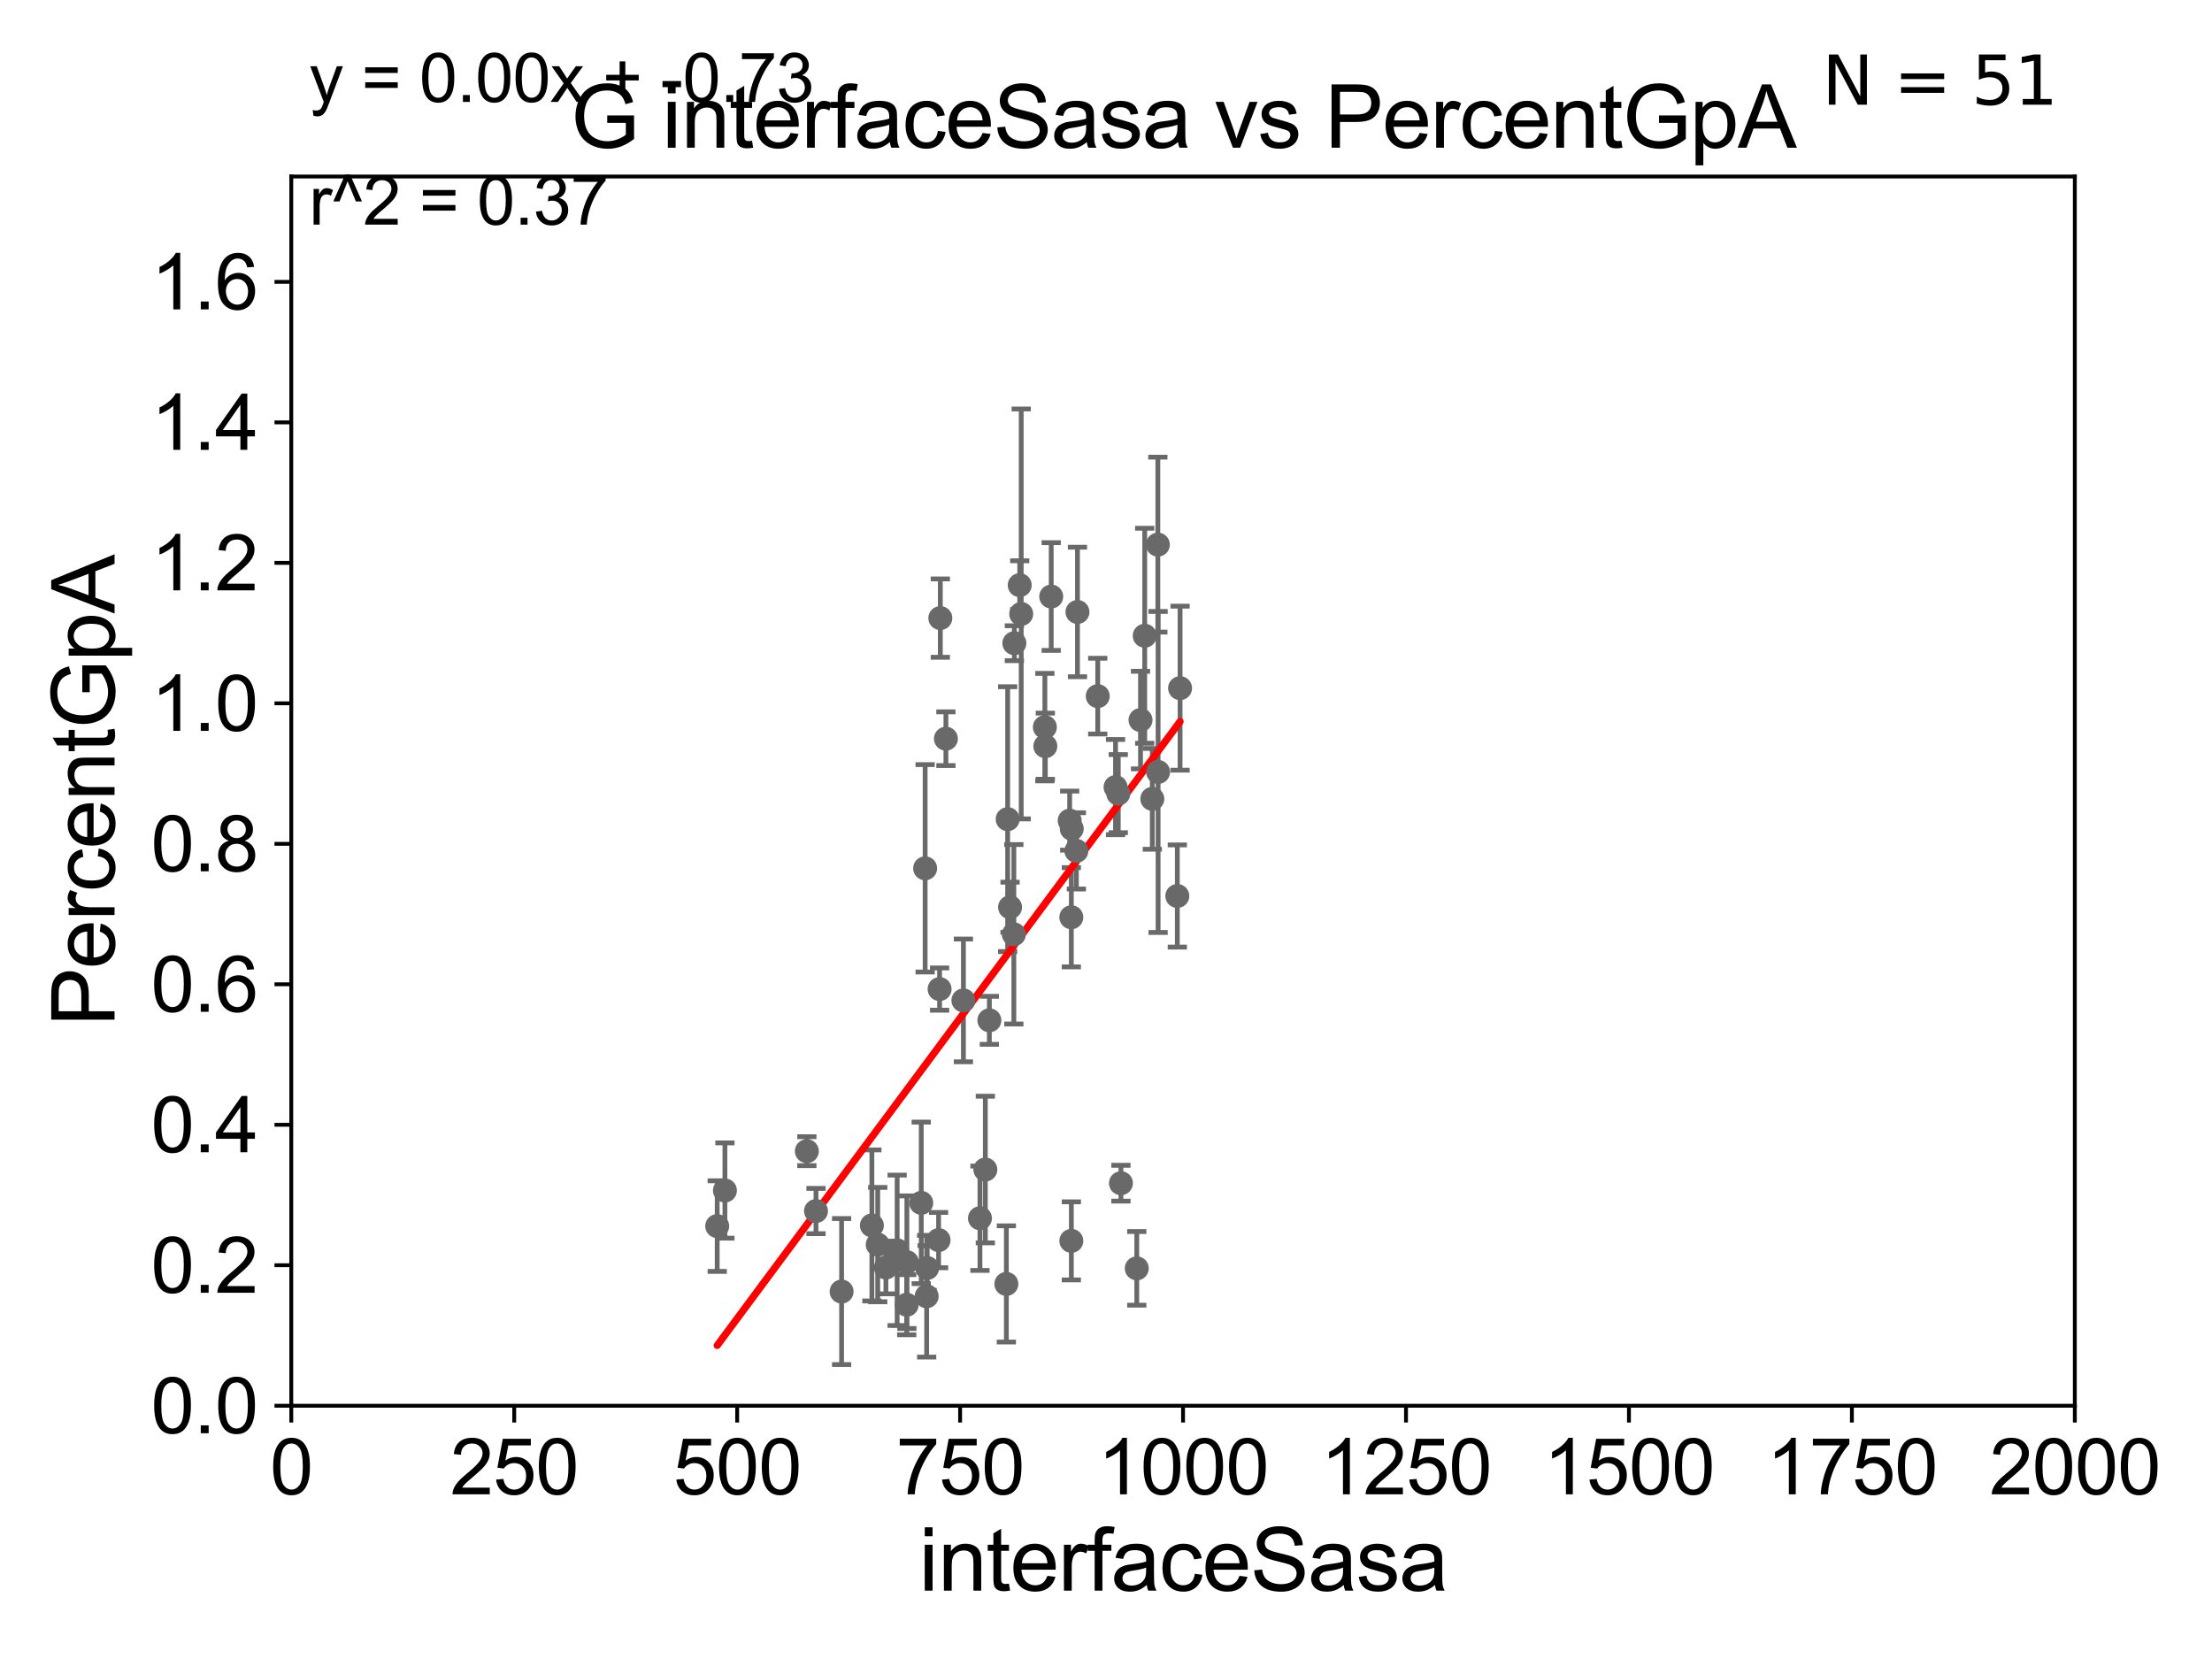 <?xml version="1.0" encoding="utf-8" standalone="no"?>
<!DOCTYPE svg PUBLIC "-//W3C//DTD SVG 1.1//EN"
  "http://www.w3.org/Graphics/SVG/1.1/DTD/svg11.dtd">
<svg xmlns:xlink="http://www.w3.org/1999/xlink" width="460.8pt" height="345.6pt" viewBox="0 0 460.8 345.6" xmlns="http://www.w3.org/2000/svg" version="1.1">
 <defs>
  <style type="text/css">*{stroke-linejoin: round; stroke-linecap: butt}</style>
 </defs>
 <g id="figure_1">
  <g id="patch_1">
   <path d="M 0 345.6 
L 460.8 345.6 
L 460.8 0 
L 0 0 
z
" style="fill: #ffffff"/>
  </g>
  <g id="axes_1">
   <g id="patch_2">
    <path d="M 60.68 292.84 
L 432.225 292.84 
L 432.225 36.775 
L 60.68 36.775 
z
" style="fill: #ffffff"/>
   </g>
   <g id="PathCollection_1">
    <defs>
     <path id="md481476559" d="M 0 1.118 
C 0.297 1.118 0.581 1 0.791 0.791 
C 1 0.581 1.118 0.297 1.118 0 
C 1.118 -0.297 1 -0.581 0.791 -0.791 
C 0.581 -1 0.297 -1.118 0 -1.118 
C -0.297 -1.118 -0.581 -1 -0.791 -0.791 
C -1 -0.581 -1.118 -0.297 -1.118 0 
C -1.118 0.297 -1 0.581 -0.791 0.791 
C -0.581 1 -0.297 1.118 0 1.118 
z
" style="stroke: #696969"/>
    </defs>
    <g clip-path="url(#pdb806708d1)">
     <use xlink:href="#md481476559" x="241.253" y="160.814" style="fill: #696969; stroke: #696969"/>
     <use xlink:href="#md481476559" x="223.177" y="191.082" style="fill: #696969; stroke: #696969"/>
     <use xlink:href="#md481476559" x="223.181" y="258.495" style="fill: #696969; stroke: #696969"/>
     <use xlink:href="#md481476559" x="233.513" y="246.482" style="fill: #696969; stroke: #696969"/>
     <use xlink:href="#md481476559" x="236.811" y="264.219" style="fill: #696969; stroke: #696969"/>
     <use xlink:href="#md481476559" x="149.409" y="255.418" style="fill: #696969; stroke: #696969"/>
     <use xlink:href="#md481476559" x="209.645" y="267.466" style="fill: #696969; stroke: #696969"/>
     <use xlink:href="#md481476559" x="195.525" y="258.335" style="fill: #696969; stroke: #696969"/>
     <use xlink:href="#md481476559" x="217.762" y="155.446" style="fill: #696969; stroke: #696969"/>
     <use xlink:href="#md481476559" x="193.041" y="270.034" style="fill: #696969; stroke: #696969"/>
     <use xlink:href="#md481476559" x="193.149" y="264.146" style="fill: #696969; stroke: #696969"/>
     <use xlink:href="#md481476559" x="195.887" y="128.76" style="fill: #696969; stroke: #696969"/>
     <use xlink:href="#md481476559" x="195.733" y="206.043" style="fill: #696969; stroke: #696969"/>
     <use xlink:href="#md481476559" x="232.388" y="163.969" style="fill: #696969; stroke: #696969"/>
     <use xlink:href="#md481476559" x="204.143" y="253.784" style="fill: #696969; stroke: #696969"/>
     <use xlink:href="#md481476559" x="188.885" y="271.795" style="fill: #696969; stroke: #696969"/>
     <use xlink:href="#md481476559" x="181.631" y="255.278" style="fill: #696969; stroke: #696969"/>
     <use xlink:href="#md481476559" x="191.91" y="250.581" style="fill: #696969; stroke: #696969"/>
     <use xlink:href="#md481476559" x="168.083" y="239.809" style="fill: #696969; stroke: #696969"/>
     <use xlink:href="#md481476559" x="188.919" y="262.939" style="fill: #696969; stroke: #696969"/>
     <use xlink:href="#md481476559" x="169.987" y="252.283" style="fill: #696969; stroke: #696969"/>
     <use xlink:href="#md481476559" x="182.846" y="259.271" style="fill: #696969; stroke: #696969"/>
     <use xlink:href="#md481476559" x="186.89" y="260.463" style="fill: #696969; stroke: #696969"/>
     <use xlink:href="#md481476559" x="184.551" y="264.045" style="fill: #696969; stroke: #696969"/>
     <use xlink:href="#md481476559" x="175.322" y="269.055" style="fill: #696969; stroke: #696969"/>
     <use xlink:href="#md481476559" x="192.723" y="180.884" style="fill: #696969; stroke: #696969"/>
     <use xlink:href="#md481476559" x="205.265" y="243.637" style="fill: #696969; stroke: #696969"/>
     <use xlink:href="#md481476559" x="245.832" y="143.356" style="fill: #696969; stroke: #696969"/>
     <use xlink:href="#md481476559" x="241.201" y="113.457" style="fill: #696969; stroke: #696969"/>
     <use xlink:href="#md481476559" x="237.591" y="150.001" style="fill: #696969; stroke: #696969"/>
     <use xlink:href="#md481476559" x="245.258" y="186.652" style="fill: #696969; stroke: #696969"/>
     <use xlink:href="#md481476559" x="222.832" y="170.955" style="fill: #696969; stroke: #696969"/>
     <use xlink:href="#md481476559" x="200.697" y="208.407" style="fill: #696969; stroke: #696969"/>
     <use xlink:href="#md481476559" x="228.68" y="145.017" style="fill: #696969; stroke: #696969"/>
     <use xlink:href="#md481476559" x="209.913" y="170.644" style="fill: #696969; stroke: #696969"/>
     <use xlink:href="#md481476559" x="206.101" y="212.55" style="fill: #696969; stroke: #696969"/>
     <use xlink:href="#md481476559" x="238.466" y="132.439" style="fill: #696969; stroke: #696969"/>
     <use xlink:href="#md481476559" x="224.229" y="177.251" style="fill: #696969; stroke: #696969"/>
     <use xlink:href="#md481476559" x="217.665" y="151.474" style="fill: #696969; stroke: #696969"/>
     <use xlink:href="#md481476559" x="223.268" y="172.647" style="fill: #696969; stroke: #696969"/>
     <use xlink:href="#md481476559" x="212.426" y="121.894" style="fill: #696969; stroke: #696969"/>
     <use xlink:href="#md481476559" x="232.958" y="165.328" style="fill: #696969; stroke: #696969"/>
     <use xlink:href="#md481476559" x="240.047" y="166.416" style="fill: #696969; stroke: #696969"/>
     <use xlink:href="#md481476559" x="197.05" y="153.884" style="fill: #696969; stroke: #696969"/>
     <use xlink:href="#md481476559" x="218.986" y="124.27" style="fill: #696969; stroke: #696969"/>
     <use xlink:href="#md481476559" x="212.737" y="127.898" style="fill: #696969; stroke: #696969"/>
     <use xlink:href="#md481476559" x="211.312" y="133.988" style="fill: #696969; stroke: #696969"/>
     <use xlink:href="#md481476559" x="211.202" y="194.625" style="fill: #696969; stroke: #696969"/>
     <use xlink:href="#md481476559" x="210.413" y="188.992" style="fill: #696969; stroke: #696969"/>
     <use xlink:href="#md481476559" x="224.457" y="127.485" style="fill: #696969; stroke: #696969"/>
     <use xlink:href="#md481476559" x="151.016" y="248.006" style="fill: #696969; stroke: #696969"/>
    </g>
   </g>
   <g id="matplotlib.axis_1">
    <g id="xtick_1">
     <g id="line2d_1">
      <defs>
       <path id="m00915dc6bf" d="M 0 0 
L 0 3.5 
" style="stroke: #000000; stroke-width: 0.8"/>
      </defs>
      <g>
       <use xlink:href="#m00915dc6bf" x="60.68" y="292.84" style="stroke: #000000; stroke-width: 0.8"/>
      </g>
     </g>
     <g id="text_1">
      <!-- 0 -->
      <g transform="translate(56.231 311.293)scale(0.16 -0.16)">
       <defs>
        <path id="ArialMT-30" d="M 266 2259 
Q 266 3072 433 3567 
Q 600 4063 929 4331 
Q 1259 4600 1759 4600 
Q 2128 4600 2406 4451 
Q 2684 4303 2865 4023 
Q 3047 3744 3150 3342 
Q 3253 2941 3253 2259 
Q 3253 1453 3087 958 
Q 2922 463 2592 192 
Q 2263 -78 1759 -78 
Q 1097 -78 719 397 
Q 266 969 266 2259 
z
M 844 2259 
Q 844 1131 1108 757 
Q 1372 384 1759 384 
Q 2147 384 2411 759 
Q 2675 1134 2675 2259 
Q 2675 3391 2411 3762 
Q 2147 4134 1753 4134 
Q 1366 4134 1134 3806 
Q 844 3388 844 2259 
z
" transform="scale(0.016)"/>
       </defs>
       <use xlink:href="#ArialMT-30"/>
      </g>
     </g>
    </g>
    <g id="xtick_2">
     <g id="line2d_2">
      <g>
       <use xlink:href="#m00915dc6bf" x="107.123" y="292.84" style="stroke: #000000; stroke-width: 0.8"/>
      </g>
     </g>
     <g id="text_2">
      <!-- 250 -->
      <g transform="translate(93.777 311.293)scale(0.16 -0.16)">
       <defs>
        <path id="ArialMT-32" d="M 3222 541 
L 3222 0 
L 194 0 
Q 188 203 259 391 
Q 375 700 629 1000 
Q 884 1300 1366 1694 
Q 2113 2306 2375 2664 
Q 2638 3022 2638 3341 
Q 2638 3675 2398 3904 
Q 2159 4134 1775 4134 
Q 1369 4134 1125 3890 
Q 881 3647 878 3216 
L 300 3275 
Q 359 3922 746 4261 
Q 1134 4600 1788 4600 
Q 2447 4600 2831 4234 
Q 3216 3869 3216 3328 
Q 3216 3053 3103 2787 
Q 2991 2522 2730 2228 
Q 2469 1934 1863 1422 
Q 1356 997 1212 845 
Q 1069 694 975 541 
L 3222 541 
z
" transform="scale(0.016)"/>
        <path id="ArialMT-35" d="M 266 1200 
L 856 1250 
Q 922 819 1161 601 
Q 1400 384 1738 384 
Q 2144 384 2425 690 
Q 2706 997 2706 1503 
Q 2706 1984 2436 2262 
Q 2166 2541 1728 2541 
Q 1456 2541 1237 2417 
Q 1019 2294 894 2097 
L 366 2166 
L 809 4519 
L 3088 4519 
L 3088 3981 
L 1259 3981 
L 1013 2750 
Q 1425 3038 1878 3038 
Q 2478 3038 2890 2622 
Q 3303 2206 3303 1553 
Q 3303 931 2941 478 
Q 2500 -78 1738 -78 
Q 1113 -78 717 272 
Q 322 622 266 1200 
z
" transform="scale(0.016)"/>
       </defs>
       <use xlink:href="#ArialMT-32"/>
       <use xlink:href="#ArialMT-35" x="55.615"/>
       <use xlink:href="#ArialMT-30" x="111.23"/>
      </g>
     </g>
    </g>
    <g id="xtick_3">
     <g id="line2d_3">
      <g>
       <use xlink:href="#m00915dc6bf" x="153.566" y="292.84" style="stroke: #000000; stroke-width: 0.8"/>
      </g>
     </g>
     <g id="text_3">
      <!-- 500 -->
      <g transform="translate(140.22 311.293)scale(0.16 -0.16)">
       <use xlink:href="#ArialMT-35"/>
       <use xlink:href="#ArialMT-30" x="55.615"/>
       <use xlink:href="#ArialMT-30" x="111.23"/>
      </g>
     </g>
    </g>
    <g id="xtick_4">
     <g id="line2d_4">
      <g>
       <use xlink:href="#m00915dc6bf" x="200.009" y="292.84" style="stroke: #000000; stroke-width: 0.8"/>
      </g>
     </g>
     <g id="text_4">
      <!-- 750 -->
      <g transform="translate(186.663 311.293)scale(0.16 -0.16)">
       <defs>
        <path id="ArialMT-37" d="M 303 3981 
L 303 4522 
L 3269 4522 
L 3269 4084 
Q 2831 3619 2401 2847 
Q 1972 2075 1738 1259 
Q 1569 684 1522 0 
L 944 0 
Q 953 541 1156 1306 
Q 1359 2072 1739 2783 
Q 2119 3494 2547 3981 
L 303 3981 
z
" transform="scale(0.016)"/>
       </defs>
       <use xlink:href="#ArialMT-37"/>
       <use xlink:href="#ArialMT-35" x="55.615"/>
       <use xlink:href="#ArialMT-30" x="111.23"/>
      </g>
     </g>
    </g>
    <g id="xtick_5">
     <g id="line2d_5">
      <g>
       <use xlink:href="#m00915dc6bf" x="246.452" y="292.84" style="stroke: #000000; stroke-width: 0.8"/>
      </g>
     </g>
     <g id="text_5">
      <!-- 1000 -->
      <g transform="translate(228.657 311.293)scale(0.16 -0.16)">
       <defs>
        <path id="ArialMT-31" d="M 2384 0 
L 1822 0 
L 1822 3584 
Q 1619 3391 1289 3197 
Q 959 3003 697 2906 
L 697 3450 
Q 1169 3672 1522 3987 
Q 1875 4303 2022 4600 
L 2384 4600 
L 2384 0 
z
" transform="scale(0.016)"/>
       </defs>
       <use xlink:href="#ArialMT-31"/>
       <use xlink:href="#ArialMT-30" x="55.615"/>
       <use xlink:href="#ArialMT-30" x="111.23"/>
       <use xlink:href="#ArialMT-30" x="166.846"/>
      </g>
     </g>
    </g>
    <g id="xtick_6">
     <g id="line2d_6">
      <g>
       <use xlink:href="#m00915dc6bf" x="292.896" y="292.84" style="stroke: #000000; stroke-width: 0.8"/>
      </g>
     </g>
     <g id="text_6">
      <!-- 1250 -->
      <g transform="translate(275.101 311.293)scale(0.16 -0.16)">
       <use xlink:href="#ArialMT-31"/>
       <use xlink:href="#ArialMT-32" x="55.615"/>
       <use xlink:href="#ArialMT-35" x="111.23"/>
       <use xlink:href="#ArialMT-30" x="166.846"/>
      </g>
     </g>
    </g>
    <g id="xtick_7">
     <g id="line2d_7">
      <g>
       <use xlink:href="#m00915dc6bf" x="339.339" y="292.84" style="stroke: #000000; stroke-width: 0.8"/>
      </g>
     </g>
     <g id="text_7">
      <!-- 1500 -->
      <g transform="translate(321.544 311.293)scale(0.16 -0.16)">
       <use xlink:href="#ArialMT-31"/>
       <use xlink:href="#ArialMT-35" x="55.615"/>
       <use xlink:href="#ArialMT-30" x="111.23"/>
       <use xlink:href="#ArialMT-30" x="166.846"/>
      </g>
     </g>
    </g>
    <g id="xtick_8">
     <g id="line2d_8">
      <g>
       <use xlink:href="#m00915dc6bf" x="385.782" y="292.84" style="stroke: #000000; stroke-width: 0.8"/>
      </g>
     </g>
     <g id="text_8">
      <!-- 1750 -->
      <g transform="translate(367.987 311.293)scale(0.16 -0.16)">
       <use xlink:href="#ArialMT-31"/>
       <use xlink:href="#ArialMT-37" x="55.615"/>
       <use xlink:href="#ArialMT-35" x="111.23"/>
       <use xlink:href="#ArialMT-30" x="166.846"/>
      </g>
     </g>
    </g>
    <g id="xtick_9">
     <g id="line2d_9">
      <g>
       <use xlink:href="#m00915dc6bf" x="432.225" y="292.84" style="stroke: #000000; stroke-width: 0.8"/>
      </g>
     </g>
     <g id="text_9">
      <!-- 2000 -->
      <g transform="translate(414.43 311.293)scale(0.16 -0.16)">
       <use xlink:href="#ArialMT-32"/>
       <use xlink:href="#ArialMT-30" x="55.615"/>
       <use xlink:href="#ArialMT-30" x="111.23"/>
       <use xlink:href="#ArialMT-30" x="166.846"/>
      </g>
     </g>
    </g>
    <g id="text_10">
     <!-- interfaceSasa -->
     <g transform="translate(191.423 331.357)scale(0.18 -0.18)">
      <defs>
       <path id="ArialMT-69" d="M 425 3934 
L 425 4581 
L 988 4581 
L 988 3934 
L 425 3934 
z
M 425 0 
L 425 3319 
L 988 3319 
L 988 0 
L 425 0 
z
" transform="scale(0.016)"/>
       <path id="ArialMT-6e" d="M 422 0 
L 422 3319 
L 928 3319 
L 928 2847 
Q 1294 3394 1984 3394 
Q 2284 3394 2536 3286 
Q 2788 3178 2913 3003 
Q 3038 2828 3088 2588 
Q 3119 2431 3119 2041 
L 3119 0 
L 2556 0 
L 2556 2019 
Q 2556 2363 2490 2533 
Q 2425 2703 2258 2804 
Q 2091 2906 1866 2906 
Q 1506 2906 1245 2678 
Q 984 2450 984 1813 
L 984 0 
L 422 0 
z
" transform="scale(0.016)"/>
       <path id="ArialMT-74" d="M 1650 503 
L 1731 6 
Q 1494 -44 1306 -44 
Q 1000 -44 831 53 
Q 663 150 594 308 
Q 525 466 525 972 
L 525 2881 
L 113 2881 
L 113 3319 
L 525 3319 
L 525 4141 
L 1084 4478 
L 1084 3319 
L 1650 3319 
L 1650 2881 
L 1084 2881 
L 1084 941 
Q 1084 700 1114 631 
Q 1144 563 1211 522 
Q 1278 481 1403 481 
Q 1497 481 1650 503 
z
" transform="scale(0.016)"/>
       <path id="ArialMT-65" d="M 2694 1069 
L 3275 997 
Q 3138 488 2766 206 
Q 2394 -75 1816 -75 
Q 1088 -75 661 373 
Q 234 822 234 1631 
Q 234 2469 665 2931 
Q 1097 3394 1784 3394 
Q 2450 3394 2872 2941 
Q 3294 2488 3294 1666 
Q 3294 1616 3291 1516 
L 816 1516 
Q 847 969 1125 678 
Q 1403 388 1819 388 
Q 2128 388 2347 550 
Q 2566 713 2694 1069 
z
M 847 1978 
L 2700 1978 
Q 2663 2397 2488 2606 
Q 2219 2931 1791 2931 
Q 1403 2931 1139 2672 
Q 875 2413 847 1978 
z
" transform="scale(0.016)"/>
       <path id="ArialMT-72" d="M 416 0 
L 416 3319 
L 922 3319 
L 922 2816 
Q 1116 3169 1280 3281 
Q 1444 3394 1641 3394 
Q 1925 3394 2219 3213 
L 2025 2691 
Q 1819 2813 1613 2813 
Q 1428 2813 1281 2702 
Q 1134 2591 1072 2394 
Q 978 2094 978 1738 
L 978 0 
L 416 0 
z
" transform="scale(0.016)"/>
       <path id="ArialMT-66" d="M 556 0 
L 556 2881 
L 59 2881 
L 59 3319 
L 556 3319 
L 556 3672 
Q 556 4006 616 4169 
Q 697 4388 901 4523 
Q 1106 4659 1475 4659 
Q 1713 4659 2000 4603 
L 1916 4113 
Q 1741 4144 1584 4144 
Q 1328 4144 1222 4034 
Q 1116 3925 1116 3625 
L 1116 3319 
L 1763 3319 
L 1763 2881 
L 1116 2881 
L 1116 0 
L 556 0 
z
" transform="scale(0.016)"/>
       <path id="ArialMT-61" d="M 2588 409 
Q 2275 144 1986 34 
Q 1697 -75 1366 -75 
Q 819 -75 525 192 
Q 231 459 231 875 
Q 231 1119 342 1320 
Q 453 1522 633 1644 
Q 813 1766 1038 1828 
Q 1203 1872 1538 1913 
Q 2219 1994 2541 2106 
Q 2544 2222 2544 2253 
Q 2544 2597 2384 2738 
Q 2169 2928 1744 2928 
Q 1347 2928 1158 2789 
Q 969 2650 878 2297 
L 328 2372 
Q 403 2725 575 2942 
Q 747 3159 1072 3276 
Q 1397 3394 1825 3394 
Q 2250 3394 2515 3294 
Q 2781 3194 2906 3042 
Q 3031 2891 3081 2659 
Q 3109 2516 3109 2141 
L 3109 1391 
Q 3109 606 3145 398 
Q 3181 191 3288 0 
L 2700 0 
Q 2613 175 2588 409 
z
M 2541 1666 
Q 2234 1541 1622 1453 
Q 1275 1403 1131 1340 
Q 988 1278 909 1158 
Q 831 1038 831 891 
Q 831 666 1001 516 
Q 1172 366 1500 366 
Q 1825 366 2078 508 
Q 2331 650 2450 897 
Q 2541 1088 2541 1459 
L 2541 1666 
z
" transform="scale(0.016)"/>
       <path id="ArialMT-63" d="M 2588 1216 
L 3141 1144 
Q 3050 572 2676 248 
Q 2303 -75 1759 -75 
Q 1078 -75 664 370 
Q 250 816 250 1647 
Q 250 2184 428 2587 
Q 606 2991 970 3192 
Q 1334 3394 1763 3394 
Q 2303 3394 2647 3120 
Q 2991 2847 3088 2344 
L 2541 2259 
Q 2463 2594 2264 2762 
Q 2066 2931 1784 2931 
Q 1359 2931 1093 2626 
Q 828 2322 828 1663 
Q 828 994 1084 691 
Q 1341 388 1753 388 
Q 2084 388 2306 591 
Q 2528 794 2588 1216 
z
" transform="scale(0.016)"/>
       <path id="ArialMT-53" d="M 288 1472 
L 859 1522 
Q 900 1178 1048 958 
Q 1197 738 1509 602 
Q 1822 466 2213 466 
Q 2559 466 2825 569 
Q 3091 672 3220 851 
Q 3350 1031 3350 1244 
Q 3350 1459 3225 1620 
Q 3100 1781 2813 1891 
Q 2628 1963 1997 2114 
Q 1366 2266 1113 2400 
Q 784 2572 623 2826 
Q 463 3081 463 3397 
Q 463 3744 659 4045 
Q 856 4347 1234 4503 
Q 1613 4659 2075 4659 
Q 2584 4659 2973 4495 
Q 3363 4331 3572 4012 
Q 3781 3694 3797 3291 
L 3216 3247 
Q 3169 3681 2898 3903 
Q 2628 4125 2100 4125 
Q 1550 4125 1298 3923 
Q 1047 3722 1047 3438 
Q 1047 3191 1225 3031 
Q 1400 2872 2139 2705 
Q 2878 2538 3153 2413 
Q 3553 2228 3743 1945 
Q 3934 1663 3934 1294 
Q 3934 928 3725 604 
Q 3516 281 3123 101 
Q 2731 -78 2241 -78 
Q 1619 -78 1198 103 
Q 778 284 539 648 
Q 300 1013 288 1472 
z
" transform="scale(0.016)"/>
       <path id="ArialMT-73" d="M 197 991 
L 753 1078 
Q 800 744 1014 566 
Q 1228 388 1613 388 
Q 2000 388 2187 545 
Q 2375 703 2375 916 
Q 2375 1106 2209 1216 
Q 2094 1291 1634 1406 
Q 1016 1563 777 1677 
Q 538 1791 414 1992 
Q 291 2194 291 2438 
Q 291 2659 392 2848 
Q 494 3038 669 3163 
Q 800 3259 1026 3326 
Q 1253 3394 1513 3394 
Q 1903 3394 2198 3281 
Q 2494 3169 2634 2976 
Q 2775 2784 2828 2463 
L 2278 2388 
Q 2241 2644 2061 2787 
Q 1881 2931 1553 2931 
Q 1166 2931 1000 2803 
Q 834 2675 834 2503 
Q 834 2394 903 2306 
Q 972 2216 1119 2156 
Q 1203 2125 1616 2013 
Q 2213 1853 2448 1751 
Q 2684 1650 2818 1456 
Q 2953 1263 2953 975 
Q 2953 694 2789 445 
Q 2625 197 2315 61 
Q 2006 -75 1616 -75 
Q 969 -75 630 194 
Q 291 463 197 991 
z
" transform="scale(0.016)"/>
      </defs>
      <use xlink:href="#ArialMT-69"/>
      <use xlink:href="#ArialMT-6e" x="22.217"/>
      <use xlink:href="#ArialMT-74" x="77.832"/>
      <use xlink:href="#ArialMT-65" x="105.615"/>
      <use xlink:href="#ArialMT-72" x="161.23"/>
      <use xlink:href="#ArialMT-66" x="194.531"/>
      <use xlink:href="#ArialMT-61" x="222.314"/>
      <use xlink:href="#ArialMT-63" x="277.93"/>
      <use xlink:href="#ArialMT-65" x="327.93"/>
      <use xlink:href="#ArialMT-53" x="383.545"/>
      <use xlink:href="#ArialMT-61" x="450.244"/>
      <use xlink:href="#ArialMT-73" x="505.859"/>
      <use xlink:href="#ArialMT-61" x="555.859"/>
     </g>
    </g>
   </g>
   <g id="matplotlib.axis_2">
    <g id="ytick_1">
     <g id="line2d_10">
      <defs>
       <path id="m8f865bd0bb" d="M 0 0 
L -3.5 0 
" style="stroke: #000000; stroke-width: 0.8"/>
      </defs>
      <g>
       <use xlink:href="#m8f865bd0bb" x="60.68" y="292.84" style="stroke: #000000; stroke-width: 0.8"/>
      </g>
     </g>
     <g id="text_11">
      <!-- 0.0 -->
      <g transform="translate(31.44 298.566)scale(0.16 -0.16)">
       <defs>
        <path id="ArialMT-2e" d="M 581 0 
L 581 641 
L 1222 641 
L 1222 0 
L 581 0 
z
" transform="scale(0.016)"/>
       </defs>
       <use xlink:href="#ArialMT-30"/>
       <use xlink:href="#ArialMT-2e" x="55.615"/>
       <use xlink:href="#ArialMT-30" x="83.398"/>
      </g>
     </g>
    </g>
    <g id="ytick_2">
     <g id="line2d_11">
      <g>
       <use xlink:href="#m8f865bd0bb" x="60.68" y="263.575" style="stroke: #000000; stroke-width: 0.8"/>
      </g>
     </g>
     <g id="text_12">
      <!-- 0.2 -->
      <g transform="translate(31.44 269.302)scale(0.16 -0.16)">
       <use xlink:href="#ArialMT-30"/>
       <use xlink:href="#ArialMT-2e" x="55.615"/>
       <use xlink:href="#ArialMT-32" x="83.398"/>
      </g>
     </g>
    </g>
    <g id="ytick_3">
     <g id="line2d_12">
      <g>
       <use xlink:href="#m8f865bd0bb" x="60.68" y="234.311" style="stroke: #000000; stroke-width: 0.8"/>
      </g>
     </g>
     <g id="text_13">
      <!-- 0.4 -->
      <g transform="translate(31.44 240.037)scale(0.16 -0.16)">
       <defs>
        <path id="ArialMT-34" d="M 2069 0 
L 2069 1097 
L 81 1097 
L 81 1613 
L 2172 4581 
L 2631 4581 
L 2631 1613 
L 3250 1613 
L 3250 1097 
L 2631 1097 
L 2631 0 
L 2069 0 
z
M 2069 1613 
L 2069 3678 
L 634 1613 
L 2069 1613 
z
" transform="scale(0.016)"/>
       </defs>
       <use xlink:href="#ArialMT-30"/>
       <use xlink:href="#ArialMT-2e" x="55.615"/>
       <use xlink:href="#ArialMT-34" x="83.398"/>
      </g>
     </g>
    </g>
    <g id="ytick_4">
     <g id="line2d_13">
      <g>
       <use xlink:href="#m8f865bd0bb" x="60.68" y="205.046" style="stroke: #000000; stroke-width: 0.8"/>
      </g>
     </g>
     <g id="text_14">
      <!-- 0.6 -->
      <g transform="translate(31.44 210.772)scale(0.16 -0.16)">
       <defs>
        <path id="ArialMT-36" d="M 3184 3459 
L 2625 3416 
Q 2550 3747 2413 3897 
Q 2184 4138 1850 4138 
Q 1581 4138 1378 3988 
Q 1113 3794 959 3422 
Q 806 3050 800 2363 
Q 1003 2672 1297 2822 
Q 1591 2972 1913 2972 
Q 2475 2972 2870 2558 
Q 3266 2144 3266 1488 
Q 3266 1056 3080 686 
Q 2894 316 2569 119 
Q 2244 -78 1831 -78 
Q 1128 -78 684 439 
Q 241 956 241 2144 
Q 241 3472 731 4075 
Q 1159 4600 1884 4600 
Q 2425 4600 2770 4297 
Q 3116 3994 3184 3459 
z
M 888 1484 
Q 888 1194 1011 928 
Q 1134 663 1356 523 
Q 1578 384 1822 384 
Q 2178 384 2434 671 
Q 2691 959 2691 1453 
Q 2691 1928 2437 2201 
Q 2184 2475 1800 2475 
Q 1419 2475 1153 2201 
Q 888 1928 888 1484 
z
" transform="scale(0.016)"/>
       </defs>
       <use xlink:href="#ArialMT-30"/>
       <use xlink:href="#ArialMT-2e" x="55.615"/>
       <use xlink:href="#ArialMT-36" x="83.398"/>
      </g>
     </g>
    </g>
    <g id="ytick_5">
     <g id="line2d_14">
      <g>
       <use xlink:href="#m8f865bd0bb" x="60.68" y="175.782" style="stroke: #000000; stroke-width: 0.8"/>
      </g>
     </g>
     <g id="text_15">
      <!-- 0.8 -->
      <g transform="translate(31.44 181.508)scale(0.16 -0.16)">
       <defs>
        <path id="ArialMT-38" d="M 1131 2484 
Q 781 2613 612 2850 
Q 444 3088 444 3419 
Q 444 3919 803 4259 
Q 1163 4600 1759 4600 
Q 2359 4600 2725 4251 
Q 3091 3903 3091 3403 
Q 3091 3084 2923 2848 
Q 2756 2613 2416 2484 
Q 2838 2347 3058 2040 
Q 3278 1734 3278 1309 
Q 3278 722 2862 322 
Q 2447 -78 1769 -78 
Q 1091 -78 675 323 
Q 259 725 259 1325 
Q 259 1772 486 2073 
Q 713 2375 1131 2484 
z
M 1019 3438 
Q 1019 3113 1228 2906 
Q 1438 2700 1772 2700 
Q 2097 2700 2305 2904 
Q 2513 3109 2513 3406 
Q 2513 3716 2298 3927 
Q 2084 4138 1766 4138 
Q 1444 4138 1231 3931 
Q 1019 3725 1019 3438 
z
M 838 1322 
Q 838 1081 952 856 
Q 1066 631 1291 507 
Q 1516 384 1775 384 
Q 2178 384 2440 643 
Q 2703 903 2703 1303 
Q 2703 1709 2433 1975 
Q 2163 2241 1756 2241 
Q 1359 2241 1098 1978 
Q 838 1716 838 1322 
z
" transform="scale(0.016)"/>
       </defs>
       <use xlink:href="#ArialMT-30"/>
       <use xlink:href="#ArialMT-2e" x="55.615"/>
       <use xlink:href="#ArialMT-38" x="83.398"/>
      </g>
     </g>
    </g>
    <g id="ytick_6">
     <g id="line2d_15">
      <g>
       <use xlink:href="#m8f865bd0bb" x="60.68" y="146.517" style="stroke: #000000; stroke-width: 0.8"/>
      </g>
     </g>
     <g id="text_16">
      <!-- 1.0 -->
      <g transform="translate(31.44 152.243)scale(0.16 -0.16)">
       <use xlink:href="#ArialMT-31"/>
       <use xlink:href="#ArialMT-2e" x="55.615"/>
       <use xlink:href="#ArialMT-30" x="83.398"/>
      </g>
     </g>
    </g>
    <g id="ytick_7">
     <g id="line2d_16">
      <g>
       <use xlink:href="#m8f865bd0bb" x="60.68" y="117.252" style="stroke: #000000; stroke-width: 0.8"/>
      </g>
     </g>
     <g id="text_17">
      <!-- 1.2 -->
      <g transform="translate(31.44 122.979)scale(0.16 -0.16)">
       <use xlink:href="#ArialMT-31"/>
       <use xlink:href="#ArialMT-2e" x="55.615"/>
       <use xlink:href="#ArialMT-32" x="83.398"/>
      </g>
     </g>
    </g>
    <g id="ytick_8">
     <g id="line2d_17">
      <g>
       <use xlink:href="#m8f865bd0bb" x="60.68" y="87.988" style="stroke: #000000; stroke-width: 0.8"/>
      </g>
     </g>
     <g id="text_18">
      <!-- 1.4 -->
      <g transform="translate(31.44 93.714)scale(0.16 -0.16)">
       <use xlink:href="#ArialMT-31"/>
       <use xlink:href="#ArialMT-2e" x="55.615"/>
       <use xlink:href="#ArialMT-34" x="83.398"/>
      </g>
     </g>
    </g>
    <g id="ytick_9">
     <g id="line2d_18">
      <g>
       <use xlink:href="#m8f865bd0bb" x="60.68" y="58.723" style="stroke: #000000; stroke-width: 0.8"/>
      </g>
     </g>
     <g id="text_19">
      <!-- 1.6 -->
      <g transform="translate(31.44 64.45)scale(0.16 -0.16)">
       <use xlink:href="#ArialMT-31"/>
       <use xlink:href="#ArialMT-2e" x="55.615"/>
       <use xlink:href="#ArialMT-36" x="83.398"/>
      </g>
     </g>
    </g>
    <g id="text_20">
     <!-- PercentGpA -->
     <g transform="translate(23.863 213.831)rotate(-90)scale(0.18 -0.18)">
      <defs>
       <path id="ArialMT-50" d="M 494 0 
L 494 4581 
L 2222 4581 
Q 2678 4581 2919 4538 
Q 3256 4481 3484 4323 
Q 3713 4166 3852 3881 
Q 3991 3597 3991 3256 
Q 3991 2672 3619 2267 
Q 3247 1863 2275 1863 
L 1100 1863 
L 1100 0 
L 494 0 
z
M 1100 2403 
L 2284 2403 
Q 2872 2403 3119 2622 
Q 3366 2841 3366 3238 
Q 3366 3525 3220 3729 
Q 3075 3934 2838 4000 
Q 2684 4041 2272 4041 
L 1100 4041 
L 1100 2403 
z
" transform="scale(0.016)"/>
       <path id="ArialMT-47" d="M 2638 1797 
L 2638 2334 
L 4578 2338 
L 4578 638 
Q 4131 281 3656 101 
Q 3181 -78 2681 -78 
Q 2006 -78 1454 211 
Q 903 500 622 1047 
Q 341 1594 341 2269 
Q 341 2938 620 3517 
Q 900 4097 1425 4378 
Q 1950 4659 2634 4659 
Q 3131 4659 3532 4498 
Q 3934 4338 4162 4050 
Q 4391 3763 4509 3300 
L 3963 3150 
Q 3859 3500 3706 3700 
Q 3553 3900 3268 4020 
Q 2984 4141 2638 4141 
Q 2222 4141 1919 4014 
Q 1616 3888 1430 3681 
Q 1244 3475 1141 3228 
Q 966 2803 966 2306 
Q 966 1694 1177 1281 
Q 1388 869 1791 669 
Q 2194 469 2647 469 
Q 3041 469 3416 620 
Q 3791 772 3984 944 
L 3984 1797 
L 2638 1797 
z
" transform="scale(0.016)"/>
       <path id="ArialMT-70" d="M 422 -1272 
L 422 3319 
L 934 3319 
L 934 2888 
Q 1116 3141 1344 3267 
Q 1572 3394 1897 3394 
Q 2322 3394 2647 3175 
Q 2972 2956 3137 2557 
Q 3303 2159 3303 1684 
Q 3303 1175 3120 767 
Q 2938 359 2589 142 
Q 2241 -75 1856 -75 
Q 1575 -75 1351 44 
Q 1128 163 984 344 
L 984 -1272 
L 422 -1272 
z
M 931 1641 
Q 931 1000 1190 694 
Q 1450 388 1819 388 
Q 2194 388 2461 705 
Q 2728 1022 2728 1688 
Q 2728 2322 2467 2637 
Q 2206 2953 1844 2953 
Q 1484 2953 1207 2617 
Q 931 2281 931 1641 
z
" transform="scale(0.016)"/>
       <path id="ArialMT-41" d="M -9 0 
L 1750 4581 
L 2403 4581 
L 4278 0 
L 3588 0 
L 3053 1388 
L 1138 1388 
L 634 0 
L -9 0 
z
M 1313 1881 
L 2866 1881 
L 2388 3150 
Q 2169 3728 2063 4100 
Q 1975 3659 1816 3225 
L 1313 1881 
z
" transform="scale(0.016)"/>
      </defs>
      <use xlink:href="#ArialMT-50"/>
      <use xlink:href="#ArialMT-65" x="66.699"/>
      <use xlink:href="#ArialMT-72" x="122.314"/>
      <use xlink:href="#ArialMT-63" x="155.615"/>
      <use xlink:href="#ArialMT-65" x="205.615"/>
      <use xlink:href="#ArialMT-6e" x="261.23"/>
      <use xlink:href="#ArialMT-74" x="316.846"/>
      <use xlink:href="#ArialMT-47" x="344.629"/>
      <use xlink:href="#ArialMT-70" x="422.412"/>
      <use xlink:href="#ArialMT-41" x="478.027"/>
     </g>
    </g>
   </g>
   <g id="LineCollection_1">
    <path d="M 241.253 194.248 
L 241.253 127.379 
" clip-path="url(#pdb806708d1)" style="fill: none; stroke: #696969"/>
    <path d="M 223.177 201.42 
L 223.177 180.744 
" clip-path="url(#pdb806708d1)" style="fill: none; stroke: #696969"/>
    <path d="M 223.181 266.629 
L 223.181 250.361 
" clip-path="url(#pdb806708d1)" style="fill: none; stroke: #696969"/>
    <path d="M 233.513 250.215 
L 233.513 242.748 
" clip-path="url(#pdb806708d1)" style="fill: none; stroke: #696969"/>
    <path d="M 236.811 271.889 
L 236.811 256.548 
" clip-path="url(#pdb806708d1)" style="fill: none; stroke: #696969"/>
    <path d="M 149.409 264.856 
L 149.409 245.979 
" clip-path="url(#pdb806708d1)" style="fill: none; stroke: #696969"/>
    <path d="M 209.645 279.568 
L 209.645 255.365 
" clip-path="url(#pdb806708d1)" style="fill: none; stroke: #696969"/>
    <path d="M 195.525 264.093 
L 195.525 252.577 
" clip-path="url(#pdb806708d1)" style="fill: none; stroke: #696969"/>
    <path d="M 217.762 162.332 
L 217.762 148.56 
" clip-path="url(#pdb806708d1)" style="fill: none; stroke: #696969"/>
    <path d="M 193.041 282.705 
L 193.041 257.362 
" clip-path="url(#pdb806708d1)" style="fill: none; stroke: #696969"/>
    <path d="M 193.149 268.803 
L 193.149 259.488 
" clip-path="url(#pdb806708d1)" style="fill: none; stroke: #696969"/>
    <path d="M 195.887 136.924 
L 195.887 120.597 
" clip-path="url(#pdb806708d1)" style="fill: none; stroke: #696969"/>
    <path d="M 195.733 210.445 
L 195.733 201.642 
" clip-path="url(#pdb806708d1)" style="fill: none; stroke: #696969"/>
    <path d="M 232.388 173.889 
L 232.388 154.049 
" clip-path="url(#pdb806708d1)" style="fill: none; stroke: #696969"/>
    <path d="M 204.143 264.653 
L 204.143 242.914 
" clip-path="url(#pdb806708d1)" style="fill: none; stroke: #696969"/>
    <path d="M 188.885 278.056 
L 188.885 265.534 
" clip-path="url(#pdb806708d1)" style="fill: none; stroke: #696969"/>
    <path d="M 181.631 271.005 
L 181.631 239.552 
" clip-path="url(#pdb806708d1)" style="fill: none; stroke: #696969"/>
    <path d="M 191.91 267.408 
L 191.91 233.754 
" clip-path="url(#pdb806708d1)" style="fill: none; stroke: #696969"/>
    <path d="M 168.083 242.825 
L 168.083 236.793 
" clip-path="url(#pdb806708d1)" style="fill: none; stroke: #696969"/>
    <path d="M 188.919 276.751 
L 188.919 249.126 
" clip-path="url(#pdb806708d1)" style="fill: none; stroke: #696969"/>
    <path d="M 169.987 257 
L 169.987 247.566 
" clip-path="url(#pdb806708d1)" style="fill: none; stroke: #696969"/>
    <path d="M 182.846 271.182 
L 182.846 247.36 
" clip-path="url(#pdb806708d1)" style="fill: none; stroke: #696969"/>
    <path d="M 186.89 276.132 
L 186.89 244.794 
" clip-path="url(#pdb806708d1)" style="fill: none; stroke: #696969"/>
    <path d="M 184.551 269.528 
L 184.551 258.562 
" clip-path="url(#pdb806708d1)" style="fill: none; stroke: #696969"/>
    <path d="M 175.322 284.266 
L 175.322 253.845 
" clip-path="url(#pdb806708d1)" style="fill: none; stroke: #696969"/>
    <path d="M 192.723 202.485 
L 192.723 159.282 
" clip-path="url(#pdb806708d1)" style="fill: none; stroke: #696969"/>
    <path d="M 205.265 258.912 
L 205.265 228.361 
" clip-path="url(#pdb806708d1)" style="fill: none; stroke: #696969"/>
    <path d="M 245.832 160.438 
L 245.832 126.274 
" clip-path="url(#pdb806708d1)" style="fill: none; stroke: #696969"/>
    <path d="M 241.201 131.674 
L 241.201 95.24 
" clip-path="url(#pdb806708d1)" style="fill: none; stroke: #696969"/>
    <path d="M 237.591 160.164 
L 237.591 139.838 
" clip-path="url(#pdb806708d1)" style="fill: none; stroke: #696969"/>
    <path d="M 245.258 197.295 
L 245.258 176.008 
" clip-path="url(#pdb806708d1)" style="fill: none; stroke: #696969"/>
    <path d="M 222.832 177.108 
L 222.832 164.801 
" clip-path="url(#pdb806708d1)" style="fill: none; stroke: #696969"/>
    <path d="M 200.697 221.193 
L 200.697 195.622 
" clip-path="url(#pdb806708d1)" style="fill: none; stroke: #696969"/>
    <path d="M 228.68 152.909 
L 228.68 137.124 
" clip-path="url(#pdb806708d1)" style="fill: none; stroke: #696969"/>
    <path d="M 209.913 198.23 
L 209.913 143.057 
" clip-path="url(#pdb806708d1)" style="fill: none; stroke: #696969"/>
    <path d="M 206.101 217.551 
L 206.101 207.55 
" clip-path="url(#pdb806708d1)" style="fill: none; stroke: #696969"/>
    <path d="M 238.466 154.832 
L 238.466 110.045 
" clip-path="url(#pdb806708d1)" style="fill: none; stroke: #696969"/>
    <path d="M 224.229 185.195 
L 224.229 169.307 
" clip-path="url(#pdb806708d1)" style="fill: none; stroke: #696969"/>
    <path d="M 217.665 162.668 
L 217.665 140.279 
" clip-path="url(#pdb806708d1)" style="fill: none; stroke: #696969"/>
    <path d="M 223.268 173.156 
L 223.268 172.138 
" clip-path="url(#pdb806708d1)" style="fill: none; stroke: #696969"/>
    <path d="M 212.426 126.971 
L 212.426 116.817 
" clip-path="url(#pdb806708d1)" style="fill: none; stroke: #696969"/>
    <path d="M 232.958 173.462 
L 232.958 157.194 
" clip-path="url(#pdb806708d1)" style="fill: none; stroke: #696969"/>
    <path d="M 240.047 176.919 
L 240.047 155.913 
" clip-path="url(#pdb806708d1)" style="fill: none; stroke: #696969"/>
    <path d="M 197.05 159.478 
L 197.05 148.29 
" clip-path="url(#pdb806708d1)" style="fill: none; stroke: #696969"/>
    <path d="M 218.986 135.492 
L 218.986 113.048 
" clip-path="url(#pdb806708d1)" style="fill: none; stroke: #696969"/>
    <path d="M 212.737 170.595 
L 212.737 85.201 
" clip-path="url(#pdb806708d1)" style="fill: none; stroke: #696969"/>
    <path d="M 211.312 137.624 
L 211.312 130.353 
" clip-path="url(#pdb806708d1)" style="fill: none; stroke: #696969"/>
    <path d="M 211.202 213.318 
L 211.202 175.933 
" clip-path="url(#pdb806708d1)" style="fill: none; stroke: #696969"/>
    <path d="M 210.413 194.214 
L 210.413 183.77 
" clip-path="url(#pdb806708d1)" style="fill: none; stroke: #696969"/>
    <path d="M 224.457 140.978 
L 224.457 113.992 
" clip-path="url(#pdb806708d1)" style="fill: none; stroke: #696969"/>
    <path d="M 151.016 257.928 
L 151.016 238.085 
" clip-path="url(#pdb806708d1)" style="fill: none; stroke: #696969"/>
   </g>
   <g id="line2d_19">
    <defs>
     <path id="m78ef7e983d" d="M 2 0 
L -2 -0 
" style="stroke: #696969"/>
    </defs>
    <g clip-path="url(#pdb806708d1)">
     <use xlink:href="#m78ef7e983d" x="241.253" y="194.248" style="fill: #696969; stroke: #696969"/>
     <use xlink:href="#m78ef7e983d" x="223.177" y="201.42" style="fill: #696969; stroke: #696969"/>
     <use xlink:href="#m78ef7e983d" x="223.181" y="266.629" style="fill: #696969; stroke: #696969"/>
     <use xlink:href="#m78ef7e983d" x="233.513" y="250.215" style="fill: #696969; stroke: #696969"/>
     <use xlink:href="#m78ef7e983d" x="236.811" y="271.889" style="fill: #696969; stroke: #696969"/>
     <use xlink:href="#m78ef7e983d" x="149.409" y="264.856" style="fill: #696969; stroke: #696969"/>
     <use xlink:href="#m78ef7e983d" x="209.645" y="279.568" style="fill: #696969; stroke: #696969"/>
     <use xlink:href="#m78ef7e983d" x="195.525" y="264.093" style="fill: #696969; stroke: #696969"/>
     <use xlink:href="#m78ef7e983d" x="217.762" y="162.332" style="fill: #696969; stroke: #696969"/>
     <use xlink:href="#m78ef7e983d" x="193.041" y="282.705" style="fill: #696969; stroke: #696969"/>
     <use xlink:href="#m78ef7e983d" x="193.149" y="268.803" style="fill: #696969; stroke: #696969"/>
     <use xlink:href="#m78ef7e983d" x="195.887" y="136.924" style="fill: #696969; stroke: #696969"/>
     <use xlink:href="#m78ef7e983d" x="195.733" y="210.445" style="fill: #696969; stroke: #696969"/>
     <use xlink:href="#m78ef7e983d" x="232.388" y="173.889" style="fill: #696969; stroke: #696969"/>
     <use xlink:href="#m78ef7e983d" x="204.143" y="264.653" style="fill: #696969; stroke: #696969"/>
     <use xlink:href="#m78ef7e983d" x="188.885" y="278.056" style="fill: #696969; stroke: #696969"/>
     <use xlink:href="#m78ef7e983d" x="181.631" y="271.005" style="fill: #696969; stroke: #696969"/>
     <use xlink:href="#m78ef7e983d" x="191.91" y="267.408" style="fill: #696969; stroke: #696969"/>
     <use xlink:href="#m78ef7e983d" x="168.083" y="242.825" style="fill: #696969; stroke: #696969"/>
     <use xlink:href="#m78ef7e983d" x="188.919" y="276.751" style="fill: #696969; stroke: #696969"/>
     <use xlink:href="#m78ef7e983d" x="169.987" y="257" style="fill: #696969; stroke: #696969"/>
     <use xlink:href="#m78ef7e983d" x="182.846" y="271.182" style="fill: #696969; stroke: #696969"/>
     <use xlink:href="#m78ef7e983d" x="186.89" y="276.132" style="fill: #696969; stroke: #696969"/>
     <use xlink:href="#m78ef7e983d" x="184.551" y="269.528" style="fill: #696969; stroke: #696969"/>
     <use xlink:href="#m78ef7e983d" x="175.322" y="284.266" style="fill: #696969; stroke: #696969"/>
     <use xlink:href="#m78ef7e983d" x="192.723" y="202.485" style="fill: #696969; stroke: #696969"/>
     <use xlink:href="#m78ef7e983d" x="205.265" y="258.912" style="fill: #696969; stroke: #696969"/>
     <use xlink:href="#m78ef7e983d" x="245.832" y="160.438" style="fill: #696969; stroke: #696969"/>
     <use xlink:href="#m78ef7e983d" x="241.201" y="131.674" style="fill: #696969; stroke: #696969"/>
     <use xlink:href="#m78ef7e983d" x="237.591" y="160.164" style="fill: #696969; stroke: #696969"/>
     <use xlink:href="#m78ef7e983d" x="245.258" y="197.295" style="fill: #696969; stroke: #696969"/>
     <use xlink:href="#m78ef7e983d" x="222.832" y="177.108" style="fill: #696969; stroke: #696969"/>
     <use xlink:href="#m78ef7e983d" x="200.697" y="221.193" style="fill: #696969; stroke: #696969"/>
     <use xlink:href="#m78ef7e983d" x="228.68" y="152.909" style="fill: #696969; stroke: #696969"/>
     <use xlink:href="#m78ef7e983d" x="209.913" y="198.23" style="fill: #696969; stroke: #696969"/>
     <use xlink:href="#m78ef7e983d" x="206.101" y="217.551" style="fill: #696969; stroke: #696969"/>
     <use xlink:href="#m78ef7e983d" x="238.466" y="154.832" style="fill: #696969; stroke: #696969"/>
     <use xlink:href="#m78ef7e983d" x="224.229" y="185.195" style="fill: #696969; stroke: #696969"/>
     <use xlink:href="#m78ef7e983d" x="217.665" y="162.668" style="fill: #696969; stroke: #696969"/>
     <use xlink:href="#m78ef7e983d" x="223.268" y="173.156" style="fill: #696969; stroke: #696969"/>
     <use xlink:href="#m78ef7e983d" x="212.426" y="126.971" style="fill: #696969; stroke: #696969"/>
     <use xlink:href="#m78ef7e983d" x="232.958" y="173.462" style="fill: #696969; stroke: #696969"/>
     <use xlink:href="#m78ef7e983d" x="240.047" y="176.919" style="fill: #696969; stroke: #696969"/>
     <use xlink:href="#m78ef7e983d" x="197.05" y="159.478" style="fill: #696969; stroke: #696969"/>
     <use xlink:href="#m78ef7e983d" x="218.986" y="135.492" style="fill: #696969; stroke: #696969"/>
     <use xlink:href="#m78ef7e983d" x="212.737" y="170.595" style="fill: #696969; stroke: #696969"/>
     <use xlink:href="#m78ef7e983d" x="211.312" y="137.624" style="fill: #696969; stroke: #696969"/>
     <use xlink:href="#m78ef7e983d" x="211.202" y="213.318" style="fill: #696969; stroke: #696969"/>
     <use xlink:href="#m78ef7e983d" x="210.413" y="194.214" style="fill: #696969; stroke: #696969"/>
     <use xlink:href="#m78ef7e983d" x="224.457" y="140.978" style="fill: #696969; stroke: #696969"/>
     <use xlink:href="#m78ef7e983d" x="151.016" y="257.928" style="fill: #696969; stroke: #696969"/>
    </g>
   </g>
   <g id="line2d_20">
    <g clip-path="url(#pdb806708d1)">
     <use xlink:href="#m78ef7e983d" x="241.253" y="127.379" style="fill: #696969; stroke: #696969"/>
     <use xlink:href="#m78ef7e983d" x="223.177" y="180.744" style="fill: #696969; stroke: #696969"/>
     <use xlink:href="#m78ef7e983d" x="223.181" y="250.361" style="fill: #696969; stroke: #696969"/>
     <use xlink:href="#m78ef7e983d" x="233.513" y="242.748" style="fill: #696969; stroke: #696969"/>
     <use xlink:href="#m78ef7e983d" x="236.811" y="256.548" style="fill: #696969; stroke: #696969"/>
     <use xlink:href="#m78ef7e983d" x="149.409" y="245.979" style="fill: #696969; stroke: #696969"/>
     <use xlink:href="#m78ef7e983d" x="209.645" y="255.365" style="fill: #696969; stroke: #696969"/>
     <use xlink:href="#m78ef7e983d" x="195.525" y="252.577" style="fill: #696969; stroke: #696969"/>
     <use xlink:href="#m78ef7e983d" x="217.762" y="148.56" style="fill: #696969; stroke: #696969"/>
     <use xlink:href="#m78ef7e983d" x="193.041" y="257.362" style="fill: #696969; stroke: #696969"/>
     <use xlink:href="#m78ef7e983d" x="193.149" y="259.488" style="fill: #696969; stroke: #696969"/>
     <use xlink:href="#m78ef7e983d" x="195.887" y="120.597" style="fill: #696969; stroke: #696969"/>
     <use xlink:href="#m78ef7e983d" x="195.733" y="201.642" style="fill: #696969; stroke: #696969"/>
     <use xlink:href="#m78ef7e983d" x="232.388" y="154.049" style="fill: #696969; stroke: #696969"/>
     <use xlink:href="#m78ef7e983d" x="204.143" y="242.914" style="fill: #696969; stroke: #696969"/>
     <use xlink:href="#m78ef7e983d" x="188.885" y="265.534" style="fill: #696969; stroke: #696969"/>
     <use xlink:href="#m78ef7e983d" x="181.631" y="239.552" style="fill: #696969; stroke: #696969"/>
     <use xlink:href="#m78ef7e983d" x="191.91" y="233.754" style="fill: #696969; stroke: #696969"/>
     <use xlink:href="#m78ef7e983d" x="168.083" y="236.793" style="fill: #696969; stroke: #696969"/>
     <use xlink:href="#m78ef7e983d" x="188.919" y="249.126" style="fill: #696969; stroke: #696969"/>
     <use xlink:href="#m78ef7e983d" x="169.987" y="247.566" style="fill: #696969; stroke: #696969"/>
     <use xlink:href="#m78ef7e983d" x="182.846" y="247.36" style="fill: #696969; stroke: #696969"/>
     <use xlink:href="#m78ef7e983d" x="186.89" y="244.794" style="fill: #696969; stroke: #696969"/>
     <use xlink:href="#m78ef7e983d" x="184.551" y="258.562" style="fill: #696969; stroke: #696969"/>
     <use xlink:href="#m78ef7e983d" x="175.322" y="253.845" style="fill: #696969; stroke: #696969"/>
     <use xlink:href="#m78ef7e983d" x="192.723" y="159.282" style="fill: #696969; stroke: #696969"/>
     <use xlink:href="#m78ef7e983d" x="205.265" y="228.361" style="fill: #696969; stroke: #696969"/>
     <use xlink:href="#m78ef7e983d" x="245.832" y="126.274" style="fill: #696969; stroke: #696969"/>
     <use xlink:href="#m78ef7e983d" x="241.201" y="95.24" style="fill: #696969; stroke: #696969"/>
     <use xlink:href="#m78ef7e983d" x="237.591" y="139.838" style="fill: #696969; stroke: #696969"/>
     <use xlink:href="#m78ef7e983d" x="245.258" y="176.008" style="fill: #696969; stroke: #696969"/>
     <use xlink:href="#m78ef7e983d" x="222.832" y="164.801" style="fill: #696969; stroke: #696969"/>
     <use xlink:href="#m78ef7e983d" x="200.697" y="195.622" style="fill: #696969; stroke: #696969"/>
     <use xlink:href="#m78ef7e983d" x="228.68" y="137.124" style="fill: #696969; stroke: #696969"/>
     <use xlink:href="#m78ef7e983d" x="209.913" y="143.057" style="fill: #696969; stroke: #696969"/>
     <use xlink:href="#m78ef7e983d" x="206.101" y="207.55" style="fill: #696969; stroke: #696969"/>
     <use xlink:href="#m78ef7e983d" x="238.466" y="110.045" style="fill: #696969; stroke: #696969"/>
     <use xlink:href="#m78ef7e983d" x="224.229" y="169.307" style="fill: #696969; stroke: #696969"/>
     <use xlink:href="#m78ef7e983d" x="217.665" y="140.279" style="fill: #696969; stroke: #696969"/>
     <use xlink:href="#m78ef7e983d" x="223.268" y="172.138" style="fill: #696969; stroke: #696969"/>
     <use xlink:href="#m78ef7e983d" x="212.426" y="116.817" style="fill: #696969; stroke: #696969"/>
     <use xlink:href="#m78ef7e983d" x="232.958" y="157.194" style="fill: #696969; stroke: #696969"/>
     <use xlink:href="#m78ef7e983d" x="240.047" y="155.913" style="fill: #696969; stroke: #696969"/>
     <use xlink:href="#m78ef7e983d" x="197.05" y="148.29" style="fill: #696969; stroke: #696969"/>
     <use xlink:href="#m78ef7e983d" x="218.986" y="113.048" style="fill: #696969; stroke: #696969"/>
     <use xlink:href="#m78ef7e983d" x="212.737" y="85.201" style="fill: #696969; stroke: #696969"/>
     <use xlink:href="#m78ef7e983d" x="211.312" y="130.353" style="fill: #696969; stroke: #696969"/>
     <use xlink:href="#m78ef7e983d" x="211.202" y="175.933" style="fill: #696969; stroke: #696969"/>
     <use xlink:href="#m78ef7e983d" x="210.413" y="183.77" style="fill: #696969; stroke: #696969"/>
     <use xlink:href="#m78ef7e983d" x="224.457" y="113.992" style="fill: #696969; stroke: #696969"/>
     <use xlink:href="#m78ef7e983d" x="151.016" y="238.085" style="fill: #696969; stroke: #696969"/>
    </g>
   </g>
   <g id="line2d_21">
    <path d="M 241.253 156.481 
L 223.177 180.845 
L 223.181 180.84 
L 233.513 166.912 
L 236.811 162.468 
L 149.409 280.276 
L 209.645 199.084 
L 195.525 218.117 
L 217.762 188.144 
L 193.041 221.465 
L 193.149 221.319 
L 195.887 217.628 
L 195.733 217.836 
L 232.388 168.43 
L 204.143 206.501 
L 188.885 227.066 
L 181.631 236.844 
L 191.91 222.99 
L 168.083 255.106 
L 188.919 227.021 
L 169.987 252.539 
L 182.846 235.207 
L 186.89 229.755 
L 184.551 232.908 
L 175.322 245.348 
L 192.723 221.893 
L 205.265 204.988 
L 245.832 150.308 
L 241.201 156.551 
L 237.591 161.416 
L 245.258 151.082 
L 222.832 181.31 
L 200.697 211.146 
L 228.68 173.428 
L 209.913 198.723 
L 206.101 203.861 
L 238.466 160.237 
L 224.229 179.427 
L 217.665 188.274 
L 223.268 180.722 
L 212.426 195.335 
L 232.958 167.661 
L 240.047 158.106 
L 197.05 216.061 
L 218.986 186.494 
L 212.737 194.917 
L 211.312 196.838 
L 211.202 196.985 
L 210.413 198.05 
L 224.457 179.119 
L 151.016 278.11 
" clip-path="url(#pdb806708d1)" style="fill: none; stroke: #ff0000; stroke-width: 1.5; stroke-linecap: square"/>
   </g>
   <g id="line2d_22">
    <defs>
     <path id="m315852894c" d="M 0 2 
C 0.53 2 1.039 1.789 1.414 1.414 
C 1.789 1.039 2 0.53 2 0 
C 2 -0.53 1.789 -1.039 1.414 -1.414 
C 1.039 -1.789 0.53 -2 0 -2 
C -0.53 -2 -1.039 -1.789 -1.414 -1.414 
C -1.789 -1.039 -2 -0.53 -2 0 
C -2 0.53 -1.789 1.039 -1.414 1.414 
C -1.039 1.789 -0.53 2 0 2 
z
" style="stroke: #696969"/>
    </defs>
    <g clip-path="url(#pdb806708d1)">
     <use xlink:href="#m315852894c" x="241.253" y="160.814" style="fill: #696969; stroke: #696969"/>
     <use xlink:href="#m315852894c" x="223.177" y="191.082" style="fill: #696969; stroke: #696969"/>
     <use xlink:href="#m315852894c" x="223.181" y="258.495" style="fill: #696969; stroke: #696969"/>
     <use xlink:href="#m315852894c" x="233.513" y="246.482" style="fill: #696969; stroke: #696969"/>
     <use xlink:href="#m315852894c" x="236.811" y="264.219" style="fill: #696969; stroke: #696969"/>
     <use xlink:href="#m315852894c" x="149.409" y="255.418" style="fill: #696969; stroke: #696969"/>
     <use xlink:href="#m315852894c" x="209.645" y="267.466" style="fill: #696969; stroke: #696969"/>
     <use xlink:href="#m315852894c" x="195.525" y="258.335" style="fill: #696969; stroke: #696969"/>
     <use xlink:href="#m315852894c" x="217.762" y="155.446" style="fill: #696969; stroke: #696969"/>
     <use xlink:href="#m315852894c" x="193.041" y="270.034" style="fill: #696969; stroke: #696969"/>
     <use xlink:href="#m315852894c" x="193.149" y="264.146" style="fill: #696969; stroke: #696969"/>
     <use xlink:href="#m315852894c" x="195.887" y="128.76" style="fill: #696969; stroke: #696969"/>
     <use xlink:href="#m315852894c" x="195.733" y="206.043" style="fill: #696969; stroke: #696969"/>
     <use xlink:href="#m315852894c" x="232.388" y="163.969" style="fill: #696969; stroke: #696969"/>
     <use xlink:href="#m315852894c" x="204.143" y="253.784" style="fill: #696969; stroke: #696969"/>
     <use xlink:href="#m315852894c" x="188.885" y="271.795" style="fill: #696969; stroke: #696969"/>
     <use xlink:href="#m315852894c" x="181.631" y="255.278" style="fill: #696969; stroke: #696969"/>
     <use xlink:href="#m315852894c" x="191.91" y="250.581" style="fill: #696969; stroke: #696969"/>
     <use xlink:href="#m315852894c" x="168.083" y="239.809" style="fill: #696969; stroke: #696969"/>
     <use xlink:href="#m315852894c" x="188.919" y="262.939" style="fill: #696969; stroke: #696969"/>
     <use xlink:href="#m315852894c" x="169.987" y="252.283" style="fill: #696969; stroke: #696969"/>
     <use xlink:href="#m315852894c" x="182.846" y="259.271" style="fill: #696969; stroke: #696969"/>
     <use xlink:href="#m315852894c" x="186.89" y="260.463" style="fill: #696969; stroke: #696969"/>
     <use xlink:href="#m315852894c" x="184.551" y="264.045" style="fill: #696969; stroke: #696969"/>
     <use xlink:href="#m315852894c" x="175.322" y="269.055" style="fill: #696969; stroke: #696969"/>
     <use xlink:href="#m315852894c" x="192.723" y="180.884" style="fill: #696969; stroke: #696969"/>
     <use xlink:href="#m315852894c" x="205.265" y="243.637" style="fill: #696969; stroke: #696969"/>
     <use xlink:href="#m315852894c" x="245.832" y="143.356" style="fill: #696969; stroke: #696969"/>
     <use xlink:href="#m315852894c" x="241.201" y="113.457" style="fill: #696969; stroke: #696969"/>
     <use xlink:href="#m315852894c" x="237.591" y="150.001" style="fill: #696969; stroke: #696969"/>
     <use xlink:href="#m315852894c" x="245.258" y="186.652" style="fill: #696969; stroke: #696969"/>
     <use xlink:href="#m315852894c" x="222.832" y="170.955" style="fill: #696969; stroke: #696969"/>
     <use xlink:href="#m315852894c" x="200.697" y="208.407" style="fill: #696969; stroke: #696969"/>
     <use xlink:href="#m315852894c" x="228.68" y="145.017" style="fill: #696969; stroke: #696969"/>
     <use xlink:href="#m315852894c" x="209.913" y="170.644" style="fill: #696969; stroke: #696969"/>
     <use xlink:href="#m315852894c" x="206.101" y="212.55" style="fill: #696969; stroke: #696969"/>
     <use xlink:href="#m315852894c" x="238.466" y="132.439" style="fill: #696969; stroke: #696969"/>
     <use xlink:href="#m315852894c" x="224.229" y="177.251" style="fill: #696969; stroke: #696969"/>
     <use xlink:href="#m315852894c" x="217.665" y="151.474" style="fill: #696969; stroke: #696969"/>
     <use xlink:href="#m315852894c" x="223.268" y="172.647" style="fill: #696969; stroke: #696969"/>
     <use xlink:href="#m315852894c" x="212.426" y="121.894" style="fill: #696969; stroke: #696969"/>
     <use xlink:href="#m315852894c" x="232.958" y="165.328" style="fill: #696969; stroke: #696969"/>
     <use xlink:href="#m315852894c" x="240.047" y="166.416" style="fill: #696969; stroke: #696969"/>
     <use xlink:href="#m315852894c" x="197.05" y="153.884" style="fill: #696969; stroke: #696969"/>
     <use xlink:href="#m315852894c" x="218.986" y="124.27" style="fill: #696969; stroke: #696969"/>
     <use xlink:href="#m315852894c" x="212.737" y="127.898" style="fill: #696969; stroke: #696969"/>
     <use xlink:href="#m315852894c" x="211.312" y="133.988" style="fill: #696969; stroke: #696969"/>
     <use xlink:href="#m315852894c" x="211.202" y="194.625" style="fill: #696969; stroke: #696969"/>
     <use xlink:href="#m315852894c" x="210.413" y="188.992" style="fill: #696969; stroke: #696969"/>
     <use xlink:href="#m315852894c" x="224.457" y="127.485" style="fill: #696969; stroke: #696969"/>
     <use xlink:href="#m315852894c" x="151.016" y="248.006" style="fill: #696969; stroke: #696969"/>
    </g>
   </g>
   <g id="patch_3">
    <path d="M 60.68 292.84 
L 60.68 36.775 
" style="fill: none; stroke: #000000; stroke-width: 0.8; stroke-linejoin: miter; stroke-linecap: square"/>
   </g>
   <g id="patch_4">
    <path d="M 432.225 292.84 
L 432.225 36.775 
" style="fill: none; stroke: #000000; stroke-width: 0.8; stroke-linejoin: miter; stroke-linecap: square"/>
   </g>
   <g id="patch_5">
    <path d="M 60.68 292.84 
L 432.225 292.84 
" style="fill: none; stroke: #000000; stroke-width: 0.8; stroke-linejoin: miter; stroke-linecap: square"/>
   </g>
   <g id="patch_6">
    <path d="M 60.68 36.775 
L 432.225 36.775 
" style="fill: none; stroke: #000000; stroke-width: 0.8; stroke-linejoin: miter; stroke-linecap: square"/>
   </g>
   <g id="text_21">
    <!-- N = 51 -->
    <g transform="translate(379.59 21.806)scale(0.14 -0.14)">
     <defs>
      <path id="DejaVuSans-4e" d="M 628 4666 
L 1478 4666 
L 3547 763 
L 3547 4666 
L 4159 4666 
L 4159 0 
L 3309 0 
L 1241 3903 
L 1241 0 
L 628 0 
L 628 4666 
z
" transform="scale(0.016)"/>
      <path id="DejaVuSans-20" transform="scale(0.016)"/>
      <path id="DejaVuSans-3d" d="M 678 2906 
L 4684 2906 
L 4684 2381 
L 678 2381 
L 678 2906 
z
M 678 1631 
L 4684 1631 
L 4684 1100 
L 678 1100 
L 678 1631 
z
" transform="scale(0.016)"/>
      <path id="DejaVuSans-35" d="M 691 4666 
L 3169 4666 
L 3169 4134 
L 1269 4134 
L 1269 2991 
Q 1406 3038 1543 3061 
Q 1681 3084 1819 3084 
Q 2600 3084 3056 2656 
Q 3513 2228 3513 1497 
Q 3513 744 3044 326 
Q 2575 -91 1722 -91 
Q 1428 -91 1123 -41 
Q 819 9 494 109 
L 494 744 
Q 775 591 1075 516 
Q 1375 441 1709 441 
Q 2250 441 2565 725 
Q 2881 1009 2881 1497 
Q 2881 1984 2565 2268 
Q 2250 2553 1709 2553 
Q 1456 2553 1204 2497 
Q 953 2441 691 2322 
L 691 4666 
z
" transform="scale(0.016)"/>
      <path id="DejaVuSans-31" d="M 794 531 
L 1825 531 
L 1825 4091 
L 703 3866 
L 703 4441 
L 1819 4666 
L 2450 4666 
L 2450 531 
L 3481 531 
L 3481 0 
L 794 0 
L 794 531 
z
" transform="scale(0.016)"/>
     </defs>
     <use xlink:href="#DejaVuSans-4e"/>
     <use xlink:href="#DejaVuSans-20" x="74.805"/>
     <use xlink:href="#DejaVuSans-3d" x="106.592"/>
     <use xlink:href="#DejaVuSans-20" x="190.381"/>
     <use xlink:href="#DejaVuSans-35" x="222.168"/>
     <use xlink:href="#DejaVuSans-31" x="285.791"/>
    </g>
   </g>
   <g id="text_22">
    <!-- r^2 = 0.37 -->
    <g transform="translate(64.395 46.796)scale(0.14 -0.14)">
     <defs>
      <path id="ArialMT-5e" d="M 747 2156 
L 169 2156 
L 1272 4659 
L 1725 4659 
L 2834 2156 
L 2269 2156 
L 1497 4022 
L 747 2156 
z
" transform="scale(0.016)"/>
      <path id="ArialMT-20" transform="scale(0.016)"/>
      <path id="ArialMT-3d" d="M 3381 2694 
L 356 2694 
L 356 3219 
L 3381 3219 
L 3381 2694 
z
M 3381 1303 
L 356 1303 
L 356 1828 
L 3381 1828 
L 3381 1303 
z
" transform="scale(0.016)"/>
      <path id="ArialMT-33" d="M 269 1209 
L 831 1284 
Q 928 806 1161 595 
Q 1394 384 1728 384 
Q 2125 384 2398 659 
Q 2672 934 2672 1341 
Q 2672 1728 2419 1979 
Q 2166 2231 1775 2231 
Q 1616 2231 1378 2169 
L 1441 2663 
Q 1497 2656 1531 2656 
Q 1891 2656 2178 2843 
Q 2466 3031 2466 3422 
Q 2466 3731 2256 3934 
Q 2047 4138 1716 4138 
Q 1388 4138 1169 3931 
Q 950 3725 888 3313 
L 325 3413 
Q 428 3978 793 4289 
Q 1159 4600 1703 4600 
Q 2078 4600 2393 4439 
Q 2709 4278 2876 4000 
Q 3044 3722 3044 3409 
Q 3044 3113 2884 2869 
Q 2725 2625 2413 2481 
Q 2819 2388 3044 2092 
Q 3269 1797 3269 1353 
Q 3269 753 2831 336 
Q 2394 -81 1725 -81 
Q 1122 -81 723 278 
Q 325 638 269 1209 
z
" transform="scale(0.016)"/>
     </defs>
     <use xlink:href="#ArialMT-72"/>
     <use xlink:href="#ArialMT-5e" x="33.301"/>
     <use xlink:href="#ArialMT-32" x="80.225"/>
     <use xlink:href="#ArialMT-20" x="135.84"/>
     <use xlink:href="#ArialMT-3d" x="163.623"/>
     <use xlink:href="#ArialMT-20" x="222.021"/>
     <use xlink:href="#ArialMT-30" x="249.805"/>
     <use xlink:href="#ArialMT-2e" x="305.42"/>
     <use xlink:href="#ArialMT-33" x="333.203"/>
     <use xlink:href="#ArialMT-37" x="388.818"/>
    </g>
   </g>
   <g id="text_23">
    <!-- y = 0.00x + -0.73 -->
    <g transform="translate(64.395 21.231)scale(0.14 -0.14)">
     <defs>
      <path id="ArialMT-79" d="M 397 -1278 
L 334 -750 
Q 519 -800 656 -800 
Q 844 -800 956 -737 
Q 1069 -675 1141 -563 
Q 1194 -478 1313 -144 
Q 1328 -97 1363 -6 
L 103 3319 
L 709 3319 
L 1400 1397 
Q 1534 1031 1641 628 
Q 1738 1016 1872 1384 
L 2581 3319 
L 3144 3319 
L 1881 -56 
Q 1678 -603 1566 -809 
Q 1416 -1088 1222 -1217 
Q 1028 -1347 759 -1347 
Q 597 -1347 397 -1278 
z
" transform="scale(0.016)"/>
      <path id="ArialMT-78" d="M 47 0 
L 1259 1725 
L 138 3319 
L 841 3319 
L 1350 2541 
Q 1494 2319 1581 2169 
Q 1719 2375 1834 2534 
L 2394 3319 
L 3066 3319 
L 1919 1756 
L 3153 0 
L 2463 0 
L 1781 1031 
L 1600 1309 
L 728 0 
L 47 0 
z
" transform="scale(0.016)"/>
      <path id="ArialMT-2b" d="M 1603 741 
L 1603 1997 
L 356 1997 
L 356 2522 
L 1603 2522 
L 1603 3769 
L 2134 3769 
L 2134 2522 
L 3381 2522 
L 3381 1997 
L 2134 1997 
L 2134 741 
L 1603 741 
z
" transform="scale(0.016)"/>
      <path id="ArialMT-2d" d="M 203 1375 
L 203 1941 
L 1931 1941 
L 1931 1375 
L 203 1375 
z
" transform="scale(0.016)"/>
     </defs>
     <use xlink:href="#ArialMT-79"/>
     <use xlink:href="#ArialMT-20" x="50"/>
     <use xlink:href="#ArialMT-3d" x="77.783"/>
     <use xlink:href="#ArialMT-20" x="136.182"/>
     <use xlink:href="#ArialMT-30" x="163.965"/>
     <use xlink:href="#ArialMT-2e" x="219.58"/>
     <use xlink:href="#ArialMT-30" x="247.363"/>
     <use xlink:href="#ArialMT-30" x="302.979"/>
     <use xlink:href="#ArialMT-78" x="358.594"/>
     <use xlink:href="#ArialMT-20" x="408.594"/>
     <use xlink:href="#ArialMT-2b" x="436.377"/>
     <use xlink:href="#ArialMT-20" x="494.775"/>
     <use xlink:href="#ArialMT-2d" x="522.559"/>
     <use xlink:href="#ArialMT-30" x="555.859"/>
     <use xlink:href="#ArialMT-2e" x="611.475"/>
     <use xlink:href="#ArialMT-37" x="639.258"/>
     <use xlink:href="#ArialMT-33" x="694.873"/>
    </g>
   </g>
   <g id="text_24">
    <!-- G interfaceSasa vs PercentGpA -->
    <g transform="translate(118.899 30.775)scale(0.18 -0.18)">
     <defs>
      <path id="ArialMT-76" d="M 1344 0 
L 81 3319 
L 675 3319 
L 1388 1331 
Q 1503 1009 1600 663 
Q 1675 925 1809 1294 
L 2547 3319 
L 3125 3319 
L 1869 0 
L 1344 0 
z
" transform="scale(0.016)"/>
     </defs>
     <use xlink:href="#ArialMT-47"/>
     <use xlink:href="#ArialMT-20" x="77.783"/>
     <use xlink:href="#ArialMT-69" x="105.566"/>
     <use xlink:href="#ArialMT-6e" x="127.783"/>
     <use xlink:href="#ArialMT-74" x="183.398"/>
     <use xlink:href="#ArialMT-65" x="211.182"/>
     <use xlink:href="#ArialMT-72" x="266.797"/>
     <use xlink:href="#ArialMT-66" x="300.098"/>
     <use xlink:href="#ArialMT-61" x="327.881"/>
     <use xlink:href="#ArialMT-63" x="383.496"/>
     <use xlink:href="#ArialMT-65" x="433.496"/>
     <use xlink:href="#ArialMT-53" x="489.111"/>
     <use xlink:href="#ArialMT-61" x="555.811"/>
     <use xlink:href="#ArialMT-73" x="611.426"/>
     <use xlink:href="#ArialMT-61" x="661.426"/>
     <use xlink:href="#ArialMT-20" x="717.041"/>
     <use xlink:href="#ArialMT-76" x="744.824"/>
     <use xlink:href="#ArialMT-73" x="794.824"/>
     <use xlink:href="#ArialMT-20" x="844.824"/>
     <use xlink:href="#ArialMT-50" x="872.607"/>
     <use xlink:href="#ArialMT-65" x="939.307"/>
     <use xlink:href="#ArialMT-72" x="994.922"/>
     <use xlink:href="#ArialMT-63" x="1028.223"/>
     <use xlink:href="#ArialMT-65" x="1078.223"/>
     <use xlink:href="#ArialMT-6e" x="1133.838"/>
     <use xlink:href="#ArialMT-74" x="1189.453"/>
     <use xlink:href="#ArialMT-47" x="1217.236"/>
     <use xlink:href="#ArialMT-70" x="1295.02"/>
     <use xlink:href="#ArialMT-41" x="1350.635"/>
    </g>
   </g>
  </g>
 </g>
 <defs>
  <clipPath id="pdb806708d1">
   <rect x="60.68" y="36.775" width="371.545" height="256.065"/>
  </clipPath>
 </defs>
</svg>

